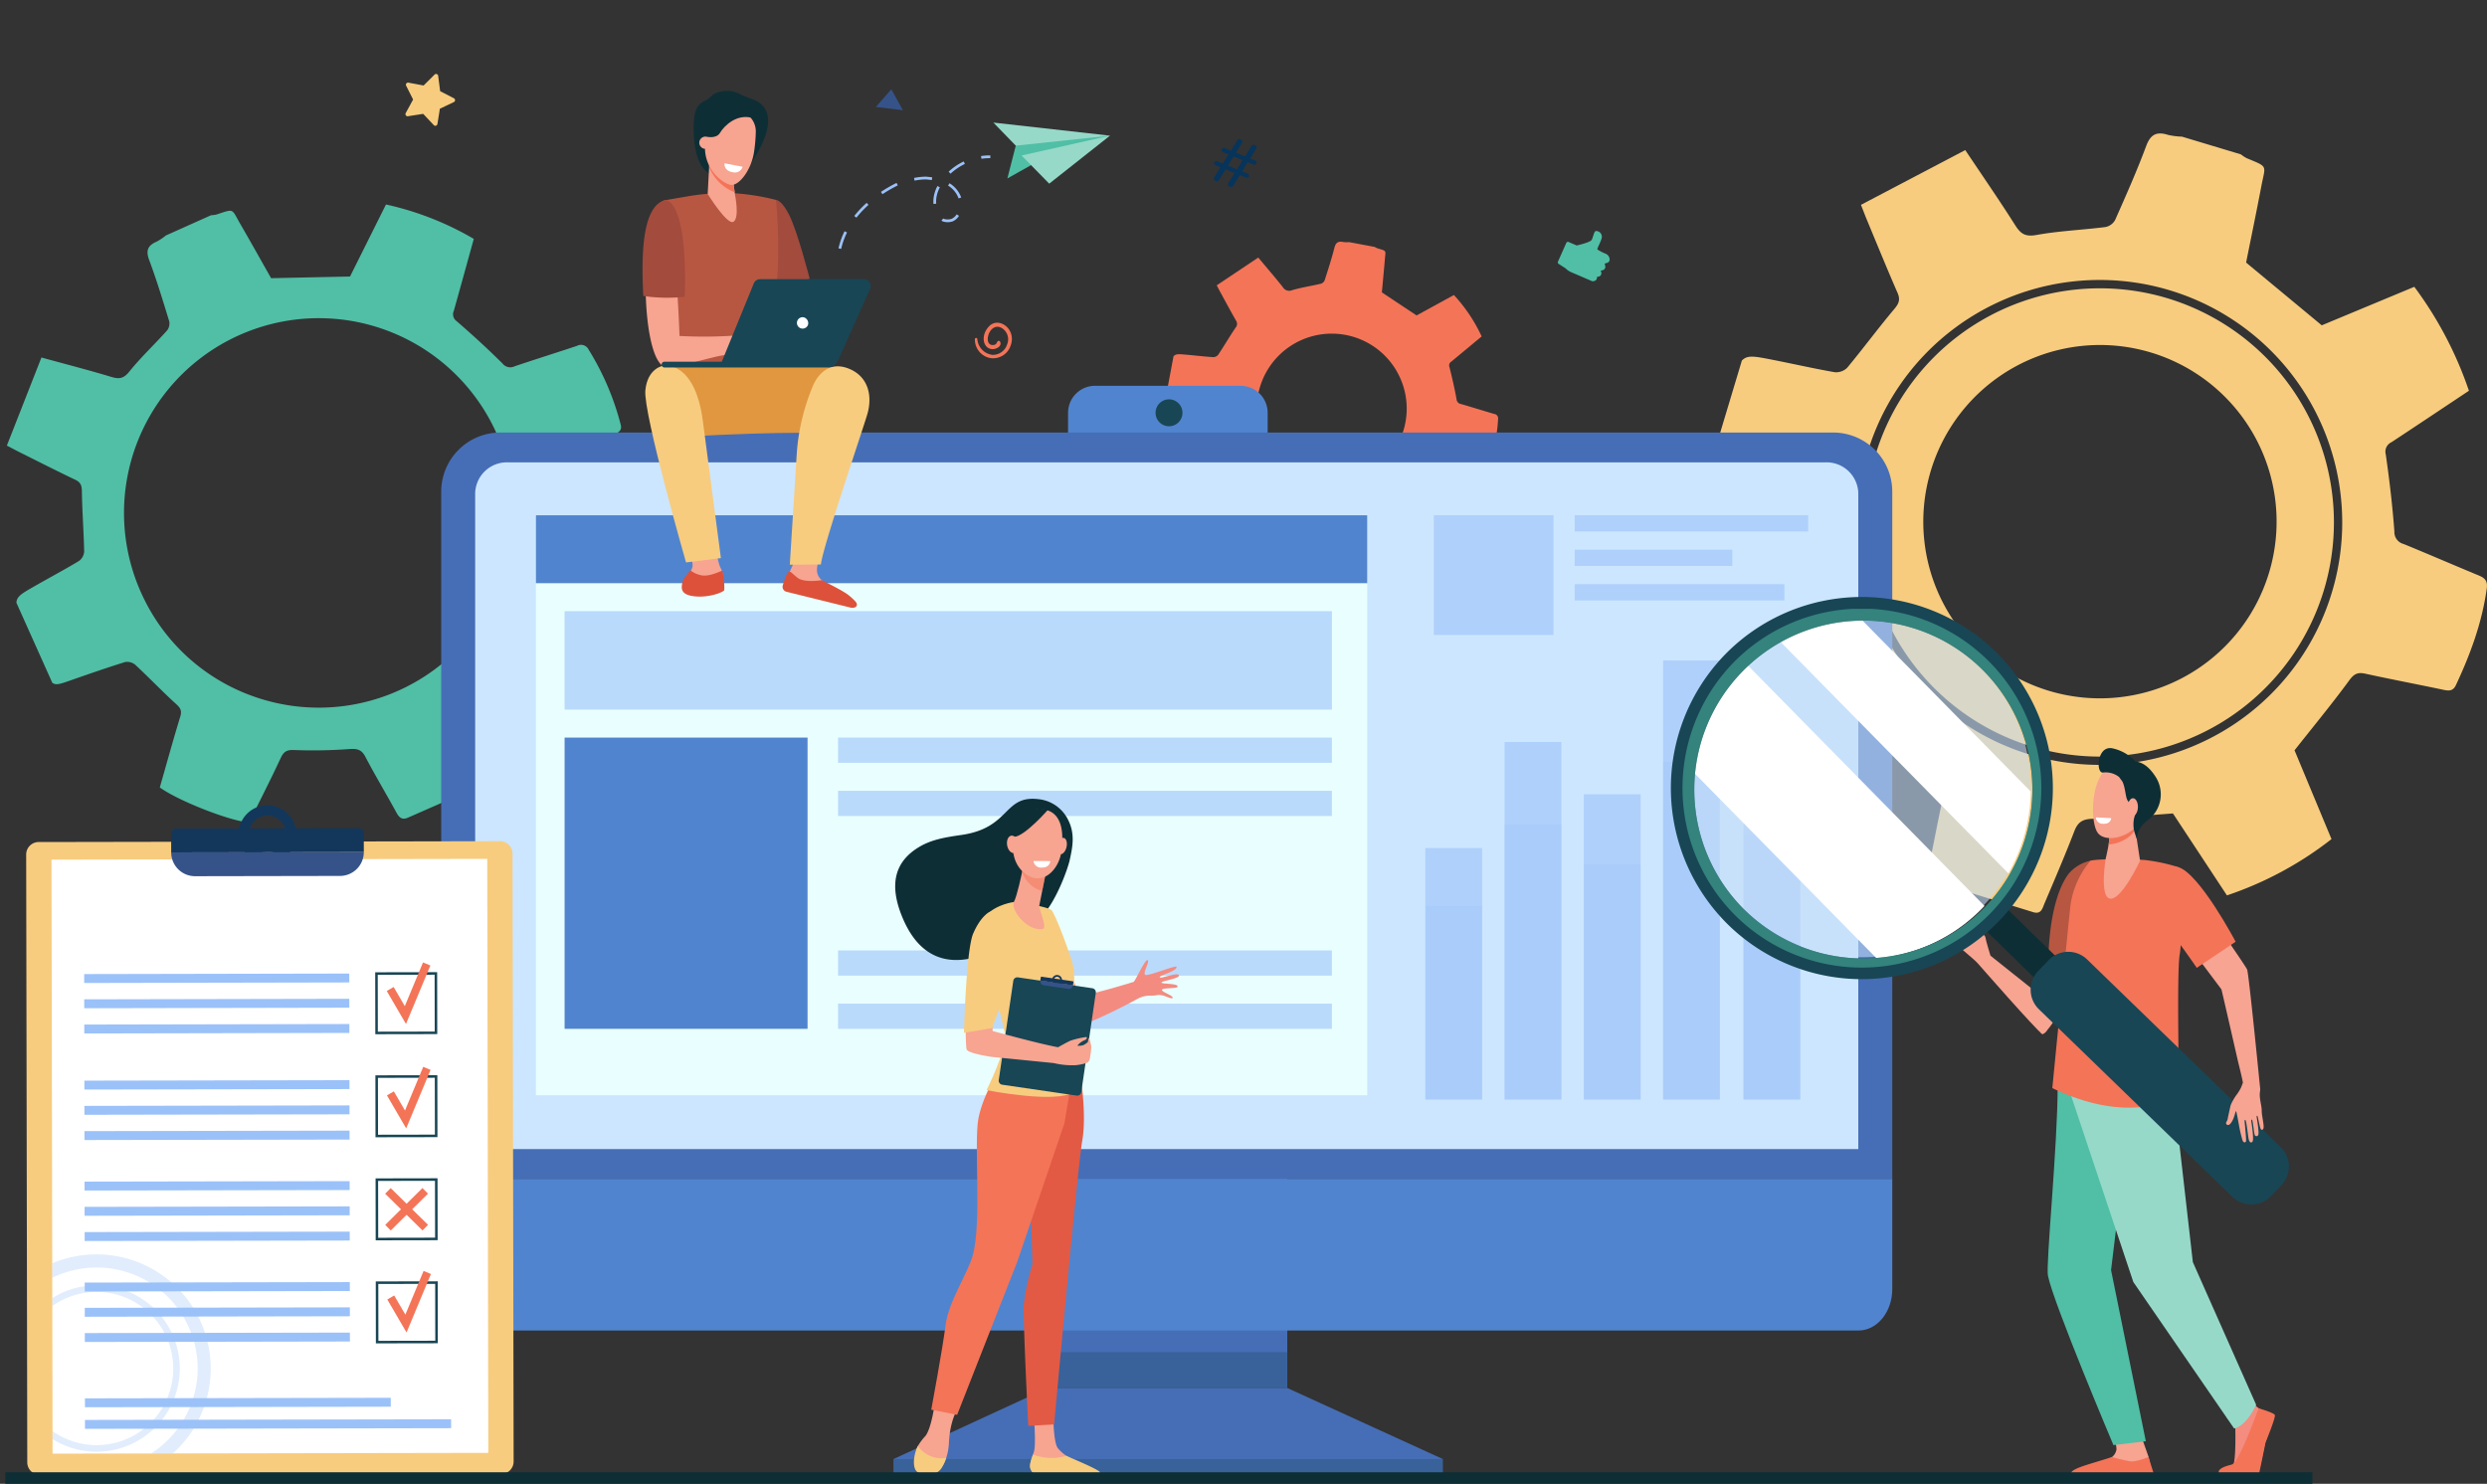 <svg xmlns="http://www.w3.org/2000/svg" xmlns:xlink="http://www.w3.org/1999/xlink" width="610" height="364" viewBox="0 0 610 364">
  <rect x="0" y="0" width="610" height="364" fill="#333333" stroke="none"/>
  <defs>
    <clipPath id="clip-path">
      <rect id="Rectángulo_401985" data-name="Rectángulo 401985" width="608.695" height="345.856" fill="none"/>
    </clipPath>
    <clipPath id="clip-path-3">
      <rect id="Rectángulo_401917" data-name="Rectángulo 401917" width="134.722" height="3.862" fill="none"/>
    </clipPath>
    <clipPath id="clip-path-4">
      <rect id="Rectángulo_401919" data-name="Rectángulo 401919" width="58.722" height="8.774" fill="none"/>
    </clipPath>
    <clipPath id="clip-path-5">
      <rect id="Rectángulo_401923" data-name="Rectángulo 401923" width="13.918" height="107.731" fill="none"/>
    </clipPath>
    <clipPath id="clip-path-6">
      <rect id="Rectángulo_401925" data-name="Rectángulo 401925" width="13.918" height="74.87" fill="none"/>
    </clipPath>
    <clipPath id="clip-path-7">
      <rect id="Rectángulo_401927" data-name="Rectángulo 401927" width="13.92" height="84.39" fill="none"/>
    </clipPath>
    <clipPath id="clip-path-8">
      <rect id="Rectángulo_401929" data-name="Rectángulo 401929" width="13.918" height="87.709" fill="none"/>
    </clipPath>
    <clipPath id="clip-path-9">
      <rect id="Rectángulo_401931" data-name="Rectángulo 401931" width="13.918" height="61.704" fill="none"/>
    </clipPath>
    <clipPath id="clip-path-10">
      <rect id="Rectángulo_401933" data-name="Rectángulo 401933" width="13.918" height="82.902" fill="none"/>
    </clipPath>
    <clipPath id="clip-path-11">
      <rect id="Rectángulo_401935" data-name="Rectángulo 401935" width="13.918" height="57.615" fill="none"/>
    </clipPath>
    <clipPath id="clip-path-12">
      <rect id="Rectángulo_401937" data-name="Rectángulo 401937" width="13.92" height="64.941" fill="none"/>
    </clipPath>
    <clipPath id="clip-path-13">
      <rect id="Rectángulo_401939" data-name="Rectángulo 401939" width="13.918" height="67.495" fill="none"/>
    </clipPath>
    <clipPath id="clip-path-14">
      <rect id="Rectángulo_401941" data-name="Rectángulo 401941" width="13.918" height="47.483" fill="none"/>
    </clipPath>
    <clipPath id="clip-path-15">
      <rect id="Rectángulo_401943" data-name="Rectángulo 401943" width="188.205" height="24.155" fill="none"/>
    </clipPath>
    <clipPath id="clip-path-16">
      <rect id="Rectángulo_401945" data-name="Rectángulo 401945" width="121.135" height="6.192" fill="none"/>
    </clipPath>
    <clipPath id="clip-path-19">
      <rect id="Rectángulo_401952" data-name="Rectángulo 401952" width="121.135" height="6.191" fill="none"/>
    </clipPath>
    <clipPath id="clip-path-20">
      <rect id="Rectángulo_401968" data-name="Rectángulo 401968" width="38.879" height="48.839" fill="none"/>
    </clipPath>
    <clipPath id="clip-path-21">
      <rect id="Rectángulo_401969" data-name="Rectángulo 401969" width="31.273" height="40.817" fill="none"/>
    </clipPath>
    <clipPath id="clip-path-22">
      <rect id="Rectángulo_401970" data-name="Rectángulo 401970" width="6.167" height="6.178" fill="none"/>
    </clipPath>
    <clipPath id="clip-path-23">
      <rect id="Rectángulo_401972" data-name="Rectángulo 401972" width="29.358" height="29.358" fill="none"/>
    </clipPath>
    <clipPath id="clip-path-24">
      <rect id="Rectángulo_401974" data-name="Rectángulo 401974" width="57.273" height="3.989" fill="none"/>
    </clipPath>
    <clipPath id="clip-path-25">
      <rect id="Rectángulo_401976" data-name="Rectángulo 401976" width="38.651" height="3.989" fill="none"/>
    </clipPath>
    <clipPath id="clip-path-26">
      <rect id="Rectángulo_401978" data-name="Rectángulo 401978" width="51.446" height="3.989" fill="none"/>
    </clipPath>
    <clipPath id="clip-path-27">
      <rect id="Rectángulo_401979" data-name="Rectángulo 401979" width="83.192" height="83.18" fill="none"/>
    </clipPath>
    <clipPath id="clip-path-28">
      <rect id="Rectángulo_401980" data-name="Rectángulo 401980" width="71.375" height="72.148" fill="none"/>
    </clipPath>
    <clipPath id="clip-path-29">
      <rect id="Rectángulo_401981" data-name="Rectángulo 401981" width="61.628" height="62.383" fill="none"/>
    </clipPath>
    <clipPath id="clip-path-30">
      <rect id="Rectángulo_401982" data-name="Rectángulo 401982" width="88.343" height="88.329" fill="none"/>
    </clipPath>
  </defs>
  <g id="img18" transform="translate(-705 -10054)">
    <g id="Grupo_1101223" data-name="Grupo 1101223" transform="translate(706.305 10072.145)">
      <g id="Grupo_1101222" data-name="Grupo 1101222" clip-path="url(#clip-path)">
        <g id="Grupo_1101221" data-name="Grupo 1101221" transform="translate(0 0)">
          <g id="Grupo_1101220" data-name="Grupo 1101220" clip-path="url(#clip-path)">
            <path id="Trazado_874375" data-name="Trazado 874375" d="M2256.171,303.016a57.444,57.444,0,1,0,69.822-41.526,57.509,57.509,0,0,0-69.822,41.526m14.188,1.664h0a43.324,43.324,0,1,1,82.972,24.967h0a43.324,43.324,0,0,1-82.972-24.968" transform="translate(-1798.14 -207.152)" fill="#f7cc7f"/>
            <path id="Trazado_874376" data-name="Trazado 874376" d="M2066.493,153.522c.271,1.372,1.512,1.851,4.576,3.066,5.481,2.174,10.966,4.349,16.366,6.713a3.809,3.809,0,0,1,1.8,2.662c.624,5.738.9,11.516,1.584,17.246.211,1.776.039,2.72-1.557,3.722-6.378,4.008-12.645,8.195-18.884,12.27,1.56,6.69,9.417,21.726,13.617,25.931,6.616-2.784,13.419-5.525,20.1-8.53,2.081-.935,3.144-.756,4.878.9a151.093,151.093,0,0,0,12.84,10.717c1.794,1.37,2.75,2.443,2.169,4.91-1.507,6.4-2.626,12.881-4.025,19.3-.376,1.726-.047,2.805,1.656,3.333q12.026,3.723,24.057,7.433c1.971.609,2.275-1.011,2.767-2.172,2.491-5.874,5.015-11.739,7.306-17.691.861-2.235,2.014-2.971,4.442-3.047,6.426-.2,12.838-.822,19.75-1.31l13.241,20.1a86.029,86.029,0,0,0,25.645-13.809l-9.066-21.783c4.758-6.027,9.288-11.511,13.484-17.24,1.215-1.658,2.167-1.931,3.99-1.53,6.326,1.39,12.7,2.582,19.032,3.928,1.37.291,2.375.344,3.077-1.153,3.545-7.562,6.406-15.321,7.561-23.66.257-1.859-.41-2.593-1.941-3.225-6.164-2.546-12.279-5.21-18.454-7.73a3.006,3.006,0,0,1-2.258-3.07c-.471-6.329-1.216-12.645-2.12-18.928a2.553,2.553,0,0,1,1.408-2.973c6.294-4.146,12.557-8.337,18.992-12.62a92.3,92.3,0,0,0-13.394-25.5l-22.7,9.448-18.557-15.392c1.134-5.658,2.487-12.166,3.731-18.7,1.021-5.359,1.789-4.654-3.595-6.914a9.057,9.057,0,0,1-1.421-.933l-14.446-4.347a17.891,17.891,0,0,1-3.366-.417c-2.757-.873-4.309-.247-5.407,2.706-2.289,6.152-4.964,12.164-7.625,18.17a3.488,3.488,0,0,1-2.357,1.716c-5.635.713-11.347.939-16.922,1.944-2.728.492-3.876-.254-5.222-2.381-3.818-6.032-7.884-11.907-12.251-18.44l-25.584,13.433c.669,1.7,1.039,2.681,1.442,3.651,2.489,5.978,4.924,11.979,7.52,17.911.737,1.684.362,2.631-.792,4-3.962,4.708-7.621,9.671-11.552,14.407a3.848,3.848,0,0,1-3.072,1.084c-5.233-.909-10.415-2.107-15.631-3.121-4.22-.82-5.791-1.11-7.127.268Zm37.832-.59a59.479,59.479,0,1,1,6.526,45.053,59.089,59.089,0,0,1-6.526-45.053" transform="translate(-1648.266 -57.568)" fill="#f7cc7f"/>
            <path id="Trazado_874377" data-name="Trazado 874377" d="M13.016,275.536c.885.691,1.891.329,4.391-.544,4.471-1.561,8.945-3.124,13.467-4.527a3.058,3.058,0,0,1,2.495.667c3.4,3.156,6.6,6.518,10.028,9.639,1.062.967,1.453,1.631,1.012,3.079-1.766,5.787-3.371,11.624-5.017,17.378,4.464,3.242,17.14,8.242,21.9,8.587,2.554-5.169,5.244-10.41,7.724-15.748.772-1.662,1.512-2.111,3.436-2.016a121.388,121.388,0,0,0,13.431-.242c1.81-.112,2.954.037,3.9,1.841,2.447,4.676,5.177,9.2,7.7,13.837.679,1.246,1.446,1.729,2.758,1.153q9.26-4.062,18.515-8.133c1.517-.666.85-1.81.538-2.774-1.576-4.876-3.126-9.764-4.864-14.584-.653-1.81-.339-2.863,1.1-4.185,3.8-3.5,7.364-7.248,11.3-11.178l18.608,5.246a69.1,69.1,0,0,0,8.313-21.866L136.8,242.7c-.279-6.161-.411-11.872-.875-17.557a2.605,2.605,0,0,1,1.618-3.027c4.572-2.482,9.067-5.106,13.622-7.62.985-.543,1.623-1.039,1.262-2.317a66.092,66.092,0,0,0-7.847-18.342,2.078,2.078,0,0,0-2.874-.938c-5.081,1.695-10.2,3.292-15.27,5.007a2.413,2.413,0,0,1-2.985-.677c-3.613-3.6-7.385-7.039-11.238-10.379a2.051,2.051,0,0,1-.708-2.546c1.643-5.826,3.242-11.664,4.9-17.647a74.118,74.118,0,0,0-21.538-8.442l-8.818,17.671-19.36.409c-2.286-4.031-4.886-8.7-7.563-13.314-2.2-3.791-1.36-3.766-5.818-2.308a7.269,7.269,0,0,1-1.353.181l-11.057,4.955a14.374,14.374,0,0,1-2.263,1.516c-2.133.919-2.746,2.115-1.861,4.486,1.844,4.939,3.38,10,4.922,15.042a2.8,2.8,0,0,1-.529,2.281c-3.047,3.4-6.4,6.535-9.254,10.076-1.4,1.733-2.487,1.883-4.422,1.3-5.489-1.656-11.047-3.086-17.133-4.757L1.88,217.362c1.3.679,2.04,1.082,2.795,1.459,4.654,2.321,9.288,4.685,13.982,6.923,1.333.635,1.6,1.407,1.623,2.846.069,4.942.456,9.879.559,14.821a3.091,3.091,0,0,1-1.3,2.273c-3.655,2.2-7.432,4.2-11.132,6.322-2.994,1.72-4.1,2.37-4.187,3.909Zm22.662-20.247a47.772,47.772,0,1,1,27.647,23.927,47.459,47.459,0,0,1-27.647-23.927" transform="translate(-1.5 -126.198)" fill="#50bfa5"/>
            <path id="Trazado_874378" data-name="Trazado 874378" d="M484.966,9.605l1.817-3.336-1.71-3.392a.522.522,0,0,1,.561-.749l3.725.7L492.048.152a.52.52,0,0,1,.884.3l.485,3.77,3.372,1.736a.523.523,0,0,1-.015.937l-3.425,1.627-.6,3.752a.52.52,0,0,1-.893.275l-2.6-2.764-3.745.583a.522.522,0,0,1-.537-.767" transform="translate(-386.764 0.001)" fill="#f7cc7f"/>
            <path id="Trazado_874379" data-name="Trazado 874379" d="M1464.611,88.345l1.551-2.52-1.246-.505a.533.533,0,0,1,.4-.987l1.437.583,1.387-2.263-1.331-.54a.533.533,0,1,1,.4-.987l1.522.617,1.611-2.592a.533.533,0,0,1,.653-.212l.232.094a.533.533,0,0,1,.254.772l-1.5,2.445,2.206.895,1.611-2.591a.533.533,0,0,1,.653-.213l.253.1a.533.533,0,0,1,.254.772l-1.5,2.445,1.246.505a.533.533,0,0,1-.4.987l-1.437-.583-1.366,2.271,1.331.54a.533.533,0,1,1-.4.987l-1.522-.617-1.645,2.672a.532.532,0,0,1-.654.215l-.272-.11a.533.533,0,0,1-.254-.773l1.551-2.52-2.206-.895-1.646,2.672a.533.533,0,0,1-.654.214l-.272-.11a.532.532,0,0,1-.253-.773m5.622-2.019,1.387-2.263-2.207-.895-1.387,2.263Z" transform="translate(-1168.133 -62.932)" fill="#07345a"/>
            <path id="Trazado_874380" data-name="Trazado 874380" d="M1407.456,231.433l-2.1,11.164c.176.567.722.713,2.069,1.088,2.411.671,4.823,1.341,7.208,2.1a1.615,1.615,0,0,1,.881,1.042c.522,2.393.9,4.819,1.445,7.206a1.328,1.328,0,0,1-.489,1.641c-2.511,1.979-4.967,4.027-7.416,6.028.959,2.753,4.952,8.744,6.914,10.329,2.666-1.473,5.414-2.936,8.1-4.5a1.54,1.54,0,0,1,2.1.161,64.176,64.176,0,0,0,5.9,3.944c.819.5,1.271.907,1.136,1.974-.348,2.766-.528,5.553-.829,8.327-.081.745.106,1.186.849,1.332q5.242,1.029,10.486,2.053c.859.168.915-.529,1.07-1.041.786-2.591,1.588-5.179,2.286-7.794a1.751,1.751,0,0,1,1.737-1.486c2.7-.374,5.38-.925,8.275-1.442l6.492,7.887a36.5,36.5,0,0,0,10.2-6.982l-4.807-8.784c1.736-2.757,3.4-5.275,4.914-7.882a1.377,1.377,0,0,1,1.615-.826c2.732.3,5.474.518,8.208.8.591.061,1.017.038,1.246-.625a34.923,34.923,0,0,0,2.125-10.324,1.1,1.1,0,0,0-.964-1.273c-2.716-.8-5.416-1.646-8.135-2.431a1.275,1.275,0,0,1-1.091-1.194c-.484-2.649-1.082-5.281-1.747-7.891a1.084,1.084,0,0,1,.46-1.318c2.469-2.033,4.923-4.083,7.446-6.18a39.167,39.167,0,0,0-6.8-10.156l-9.154,5.009-8.523-5.66c.223-2.438.5-5.246.732-8.057.189-2.307.545-2.044-1.828-2.755a3.845,3.845,0,0,1-.642-.33l-6.292-1.184a7.6,7.6,0,0,1-1.439-.024c-1.2-.244-1.829.09-2.16,1.385-.689,2.7-1.547,5.356-2.4,8.01a1.48,1.48,0,0,1-.917.83c-2.345.555-4.745.907-7.053,1.582a1.81,1.81,0,0,1-2.31-.769c-1.883-2.373-3.863-4.669-6-7.229L1418.061,214c.359.686.559,1.085.773,1.476,1.319,2.41,2.617,4.833,3.98,7.219a1.381,1.381,0,0,1-.154,1.724c-1.46,2.165-2.78,4.424-4.226,6.6a1.634,1.634,0,0,1-1.247.6c-2.249-.148-4.49-.42-6.736-.613-1.818-.156-2.493-.207-3,.434m20.753,9.4a18.385,18.385,0,1,1,14.668,21.467A18.385,18.385,0,0,1,1428.209,240.83Z" transform="translate(-1120.932 -162.151)" fill="#f47458"/>
            <path id="Trazado_874381" data-name="Trazado 874381" d="M1055.084,22.871l6.61.8-2.821-5.132Z" transform="translate(-841.551 -14.785)" fill="#355389"/>
            <path id="Trazado_874382" data-name="Trazado 874382" d="M1174.981,305.565a4.619,4.619,0,0,0,3.843,4.647,4.529,4.529,0,0,0,4.93-3.084c1.5-4.009-2.889-7.172-5.269-4.746-2.221,2.265-1.519,5.629.879,5.63.9,0,2.36-.758,1.783-1.854a.366.366,0,0,0-.628,0c-.291.5-.268.513-.405.624a1.234,1.234,0,0,1-.785.227c-2.441-.042-.818-5.627,2.06-4.274a3.221,3.221,0,0,1,1.5,4.108,3.678,3.678,0,0,1-3.583,2.575,4.209,4.209,0,0,1-3.725-3.853.3.3,0,0,0-.6,0" transform="translate(-937.17 -240.51)" fill="#f47458"/>
            <path id="Trazado_874383" data-name="Trazado 874383" d="M1884.139,193.063l1.976.849s3.3-.736,3.668-1.356.584-2.186,1.045-2.187a1.409,1.409,0,0,1,1.459,1.324c.09.8-1.248,2.951-1.086,3.208a11.346,11.346,0,0,0,2.049,1.047,1.6,1.6,0,0,1,.946,1.359v0a.852.852,0,0,1-.618.876l-.6.169.139.614a.852.852,0,0,1-.636,1.018l-.464.108.115.377a.852.852,0,0,1-.653,1.087l-.4.077.008.106a.852.852,0,0,1-.71.9l-.4.066-5.263-2.261a3.939,3.939,0,0,1-1.307-.913l-1.72-1.1a.445.445,0,0,1-.166-.556l2.043-4.589a.442.442,0,0,1,.579-.227" transform="translate(-1500.696 -151.84)" fill="#50bfa5"/>
            <path id="Trazado_874384" data-name="Trazado 874384" d="M1330.3,377.977h-35.717a6.619,6.619,0,0,0-6.619,6.619v11.7a6.619,6.619,0,0,0,6.619,6.619H1330.3a6.619,6.619,0,0,0,6.619-6.619V384.6a6.619,6.619,0,0,0-6.619-6.619" transform="translate(-1027.299 -301.48)" fill="#5184ce"/>
            <path id="Trazado_874385" data-name="Trazado 874385" d="M1114.268,1592.713l-37.829,17.436v3.862h134.722v-3.862l-38.171-17.436Z" transform="translate(-858.583 -1270.371)" fill="#466eb6"/>
            <rect id="Rectángulo_401915" data-name="Rectángulo 401915" width="58.746" height="74.768" transform="translate(255.684 247.605)" fill="#466eb6"/>
            <path id="Trazado_874386" data-name="Trazado 874386" d="M884.167,617.7V449.1a14.505,14.505,0,0,0-14.505-14.5h-326.9a14.5,14.5,0,0,0-14.5,14.5V617.7Z" transform="translate(-421.345 -346.637)" fill="#466eb6"/>
            <g id="Grupo_1101138" data-name="Grupo 1101138" transform="translate(217.855 339.777)" opacity="0.3" style="mix-blend-mode: multiply;isolation: isolate">
              <g id="Grupo_1101137" data-name="Grupo 1101137">
                <g id="Grupo_1101136" data-name="Grupo 1101136" clip-path="url(#clip-path-3)">
                  <rect id="Rectángulo_401916" data-name="Rectángulo 401916" width="134.722" height="3.862" transform="translate(0 0)" fill="#184655"/>
                </g>
              </g>
            </g>
            <g id="Grupo_1101141" data-name="Grupo 1101141" transform="translate(255.685 313.567)" opacity="0.3" style="mix-blend-mode: multiply;isolation: isolate">
              <g id="Grupo_1101140" data-name="Grupo 1101140">
                <g id="Grupo_1101139" data-name="Grupo 1101139" clip-path="url(#clip-path-4)">
                  <rect id="Rectángulo_401918" data-name="Rectángulo 401918" width="58.722" height="8.774" transform="translate(-0.001)" fill="#184655"/>
                </g>
              </g>
            </g>
            <path id="Trazado_874387" data-name="Trazado 874387" d="M528.256,1339.33v27.017c0,5.62,3.715,10.176,8.3,10.176H875.87c4.582,0,8.3-4.556,8.3-10.176V1339.33Z" transform="translate(-421.345 -1068.27)" fill="#5184ce"/>
            <path id="Trazado_874388" data-name="Trazado 874388" d="M1400.6,397.682a3.3,3.3,0,1,1-3.3-3.3,3.3,3.3,0,0,1,3.3,3.3" transform="translate(-1111.872 -314.562)" fill="#184655"/>
            <path id="Trazado_874389" data-name="Trazado 874389" d="M908.67,639.231V478.4a7.774,7.774,0,0,0-7.908-7.633H577.33a7.774,7.774,0,0,0-7.908,7.633V639.231Z" transform="translate(-454.18 -375.492)" fill="#cce6ff"/>
            <rect id="Rectángulo_401920" data-name="Rectángulo 401920" width="203.905" height="142.28" transform="translate(130.14 108.26)" fill="#e9ffff"/>
            <rect id="Rectángulo_401921" data-name="Rectángulo 401921" width="203.905" height="16.659" transform="translate(130.14 108.26)" fill="#5184ce"/>
            <g id="Grupo_1101144" data-name="Grupo 1101144" transform="translate(406.609 143.856)" opacity="0.6">
              <g id="Grupo_1101143" data-name="Grupo 1101143">
                <g id="Grupo_1101142" data-name="Grupo 1101142" clip-path="url(#clip-path-5)">
                  <rect id="Rectángulo_401922" data-name="Rectángulo 401922" width="13.918" height="107.731" transform="translate(0 0)" fill="#9bc1f9"/>
                </g>
              </g>
            </g>
            <g id="Grupo_1101147" data-name="Grupo 1101147" transform="translate(387.172 176.717)" opacity="0.6">
              <g id="Grupo_1101146" data-name="Grupo 1101146">
                <g id="Grupo_1101145" data-name="Grupo 1101145" clip-path="url(#clip-path-6)">
                  <rect id="Rectángulo_401924" data-name="Rectángulo 401924" width="13.918" height="74.87" transform="translate(0)" fill="#9bc1f9"/>
                </g>
              </g>
            </g>
            <g id="Grupo_1101150" data-name="Grupo 1101150" transform="translate(426.326 167.197)" opacity="0.6">
              <g id="Grupo_1101149" data-name="Grupo 1101149">
                <g id="Grupo_1101148" data-name="Grupo 1101148" clip-path="url(#clip-path-7)">
                  <rect id="Rectángulo_401926" data-name="Rectángulo 401926" width="13.918" height="84.39" transform="translate(0.001 0)" fill="#9bc1f9"/>
                </g>
              </g>
            </g>
            <g id="Grupo_1101153" data-name="Grupo 1101153" transform="translate(367.735 163.878)" opacity="0.6">
              <g id="Grupo_1101152" data-name="Grupo 1101152">
                <g id="Grupo_1101151" data-name="Grupo 1101151" clip-path="url(#clip-path-8)">
                  <rect id="Rectángulo_401928" data-name="Rectángulo 401928" width="13.918" height="87.709" transform="translate(-0.001 0)" fill="#9bc1f9"/>
                </g>
              </g>
            </g>
            <g id="Grupo_1101156" data-name="Grupo 1101156" transform="translate(348.296 189.884)" opacity="0.6">
              <g id="Grupo_1101155" data-name="Grupo 1101155">
                <g id="Grupo_1101154" data-name="Grupo 1101154" clip-path="url(#clip-path-9)">
                  <rect id="Rectángulo_401930" data-name="Rectángulo 401930" width="13.918" height="61.704" transform="translate(0.001)" fill="#9bc1f9"/>
                </g>
              </g>
            </g>
            <g id="Grupo_1101159" data-name="Grupo 1101159" transform="translate(406.609 168.685)" opacity="0.3" style="mix-blend-mode: multiply;isolation: isolate">
              <g id="Grupo_1101158" data-name="Grupo 1101158">
                <g id="Grupo_1101157" data-name="Grupo 1101157" clip-path="url(#clip-path-10)">
                  <rect id="Rectángulo_401932" data-name="Rectángulo 401932" width="13.918" height="82.902" transform="translate(0)" fill="#9bc1f9"/>
                </g>
              </g>
            </g>
            <g id="Grupo_1101162" data-name="Grupo 1101162" transform="translate(387.172 193.972)" opacity="0.3" style="mix-blend-mode: multiply;isolation: isolate">
              <g id="Grupo_1101161" data-name="Grupo 1101161">
                <g id="Grupo_1101160" data-name="Grupo 1101160" clip-path="url(#clip-path-11)">
                  <rect id="Rectángulo_401934" data-name="Rectángulo 401934" width="13.918" height="57.615" transform="translate(0)" fill="#9bc1f9"/>
                </g>
              </g>
            </g>
            <g id="Grupo_1101165" data-name="Grupo 1101165" transform="translate(426.326 186.647)" opacity="0.3" style="mix-blend-mode: multiply;isolation: isolate">
              <g id="Grupo_1101164" data-name="Grupo 1101164">
                <g id="Grupo_1101163" data-name="Grupo 1101163" clip-path="url(#clip-path-12)">
                  <rect id="Rectángulo_401936" data-name="Rectángulo 401936" width="13.918" height="64.941" transform="translate(0.001 0)" fill="#9bc1f9"/>
                </g>
              </g>
            </g>
            <g id="Grupo_1101168" data-name="Grupo 1101168" transform="translate(367.735 184.093)" opacity="0.3" style="mix-blend-mode: multiply;isolation: isolate">
              <g id="Grupo_1101167" data-name="Grupo 1101167">
                <g id="Grupo_1101166" data-name="Grupo 1101166" clip-path="url(#clip-path-13)">
                  <rect id="Rectángulo_401938" data-name="Rectángulo 401938" width="13.918" height="67.495" transform="translate(-0.001)" fill="#9bc1f9"/>
                </g>
              </g>
            </g>
            <g id="Grupo_1101171" data-name="Grupo 1101171" transform="translate(348.296 204.105)" opacity="0.3" style="mix-blend-mode: multiply;isolation: isolate">
              <g id="Grupo_1101170" data-name="Grupo 1101170">
                <g id="Grupo_1101169" data-name="Grupo 1101169" clip-path="url(#clip-path-14)">
                  <rect id="Rectángulo_401940" data-name="Rectángulo 401940" width="13.918" height="47.483" transform="translate(0.001)" fill="#9bc1f9"/>
                </g>
              </g>
            </g>
            <g id="Grupo_1101174" data-name="Grupo 1101174" transform="translate(137.175 131.779)" opacity="0.6">
              <g id="Grupo_1101173" data-name="Grupo 1101173">
                <g id="Grupo_1101172" data-name="Grupo 1101172" clip-path="url(#clip-path-15)">
                  <rect id="Rectángulo_401942" data-name="Rectángulo 401942" width="188.204" height="24.156" transform="translate(0 -0.001)" fill="#9bc1f9"/>
                </g>
              </g>
            </g>
            <g id="Grupo_1101177" data-name="Grupo 1101177" transform="translate(204.245 162.795)" opacity="0.6">
              <g id="Grupo_1101176" data-name="Grupo 1101176">
                <g id="Grupo_1101175" data-name="Grupo 1101175" clip-path="url(#clip-path-16)">
                  <rect id="Rectángulo_401944" data-name="Rectángulo 401944" width="121.135" height="6.192" transform="translate(0)" fill="#9bc1f9"/>
                </g>
              </g>
            </g>
            <rect id="Rectángulo_401946" data-name="Rectángulo 401946" width="59.591" height="71.45" transform="translate(137.176 162.794)" fill="#5184ce"/>
            <g id="Grupo_1101180" data-name="Grupo 1101180" transform="translate(204.245 175.846)" opacity="0.6">
              <g id="Grupo_1101179" data-name="Grupo 1101179">
                <g id="Grupo_1101178" data-name="Grupo 1101178" clip-path="url(#clip-path-16)">
                  <rect id="Rectángulo_401947" data-name="Rectángulo 401947" width="121.135" height="6.192" transform="translate(0)" fill="#9bc1f9"/>
                </g>
              </g>
            </g>
            <g id="Grupo_1101183" data-name="Grupo 1101183" transform="translate(204.245 215.001)" opacity="0.6">
              <g id="Grupo_1101182" data-name="Grupo 1101182">
                <g id="Grupo_1101181" data-name="Grupo 1101181" clip-path="url(#clip-path-16)">
                  <rect id="Rectángulo_401949" data-name="Rectángulo 401949" width="121.135" height="6.192" transform="translate(0)" fill="#9bc1f9"/>
                </g>
              </g>
            </g>
            <g id="Grupo_1101186" data-name="Grupo 1101186" transform="translate(204.245 228.053)" opacity="0.6">
              <g id="Grupo_1101185" data-name="Grupo 1101185">
                <g id="Grupo_1101184" data-name="Grupo 1101184" clip-path="url(#clip-path-19)">
                  <rect id="Rectángulo_401951" data-name="Rectángulo 401951" width="121.135" height="6.192" transform="translate(0 0)" fill="#9bc1f9"/>
                </g>
              </g>
            </g>
            <path id="Trazado_874390" data-name="Trazado 874390" d="M28.347,930.177l113.139-.2a3.077,3.077,0,0,1,3.082,3.071l.268,149.084a3.076,3.076,0,0,1-3.071,3.082l-113.14.2a3.077,3.077,0,0,1-3.082-3.071l-.269-149.084a3.077,3.077,0,0,1,3.071-3.082" transform="translate(-20.16 -741.76)" fill="#f7cc7f"/>
            <rect id="Rectángulo_401953" data-name="Rectángulo 401953" width="106.874" height="145.717" transform="translate(11.327 192.742) rotate(-0.103)" fill="#fff"/>
            <path id="Trazado_874391" data-name="Trazado 874391" d="M248.224,915.431a1.187,1.187,0,0,0-1.189-1.185l-44.874.081a1.187,1.187,0,0,0-1.185,1.189l.008,4.664,47.248-.085Z" transform="translate(-160.301 -729.216)" fill="#13375b"/>
            <path id="Trazado_874392" data-name="Trazado 874392" d="M289.8,886.427a7.077,7.077,0,1,0,7.09,7.064,7.077,7.077,0,0,0-7.09-7.064m.021,11.616a4.539,4.539,0,1,1,4.531-4.547,4.539,4.539,0,0,1-4.531,4.547" transform="translate(-225.514 -707.027)" fill="#13375b"/>
            <path id="Trazado_874393" data-name="Trazado 874393" d="M247.529,914.7a1.188,1.188,0,0,1,.727,1.092l.008,4.664-47.248.085a5.851,5.851,0,0,0,5.861,5.84l35.546-.064a5.851,5.851,0,0,0,5.84-5.861l-.008-4.664a1.188,1.188,0,0,0-.727-1.092" transform="translate(-160.334 -729.581)" fill="#355389"/>
            <path id="Trazado_874394" data-name="Trazado 874394" d="M202.954,914.646h0a1.186,1.186,0,0,0-.983.525,1.186,1.186,0,0,1,.983-.525" transform="translate(-161.095 -729.535)" fill="#9bc1f9"/>
            <path id="Trazado_874395" data-name="Trazado 874395" d="M201.236,917.937a1.19,1.19,0,0,1,.089-.213,1.19,1.19,0,0,0-.089.213" transform="translate(-160.509 -731.99)" fill="#9bc1f9"/>
            <path id="Trazado_874396" data-name="Trazado 874396" d="M463.5,1103.925l-15.193.027-.027-15.193,15.193-.027Zm-14.573-.595,13.951-.025-.025-13.951-13.951.025Z" transform="translate(-357.556 -868.389)" fill="#184655"/>
            <path id="Trazado_874397" data-name="Trazado 874397" d="M463.726,1228.833l-15.193.027-.027-15.193,15.193-.027Zm-14.573-.595,13.951-.025-.025-13.951-13.951.025Z" transform="translate(-357.735 -968.018)" fill="#184655"/>
            <path id="Trazado_874398" data-name="Trazado 874398" d="M463.951,1353.743l-15.193.027-.027-15.193,15.193-.027Zm-14.573-.595,13.951-.025-.025-13.951-13.951.025Z" transform="translate(-357.915 -1067.648)" fill="#184655"/>
            <path id="Trazado_874399" data-name="Trazado 874399" d="M464.176,1478.652l-15.193.028-.027-15.193,15.193-.027Zm-14.573-.595,13.951-.025-.025-13.951-13.951.025Z" transform="translate(-358.094 -1167.277)" fill="#184655"/>
            <rect id="Rectángulo_401954" data-name="Rectángulo 401954" width="65.021" height="2.187" transform="matrix(1, -0.002, 0.002, 1, 19.341, 220.809)" fill="#9bc1f9"/>
            <rect id="Rectángulo_401955" data-name="Rectángulo 401955" width="65.021" height="2.187" transform="matrix(1, -0.002, 0.002, 1, 19.352, 227.002)" fill="#9bc1f9"/>
            <rect id="Rectángulo_401956" data-name="Rectángulo 401956" width="65.021" height="2.187" transform="matrix(1, -0.002, 0.002, 1, 19.363, 233.194)" fill="#9bc1f9"/>
            <rect id="Rectángulo_401957" data-name="Rectángulo 401957" width="65.021" height="2.187" transform="translate(19.387 246.953) rotate(-0.103)" fill="#9bc1f9"/>
            <rect id="Rectángulo_401958" data-name="Rectángulo 401958" width="65.021" height="2.187" transform="translate(19.399 253.145) rotate(-0.103)" fill="#9bc1f9"/>
            <rect id="Rectángulo_401959" data-name="Rectángulo 401959" width="65.021" height="2.187" transform="translate(19.41 259.337) rotate(-0.103)" fill="#9bc1f9"/>
            <rect id="Rectángulo_401960" data-name="Rectángulo 401960" width="65.021" height="2.187" transform="translate(19.432 271.723) rotate(-0.103)" fill="#9bc1f9"/>
            <rect id="Rectángulo_401961" data-name="Rectángulo 401961" width="65.021" height="2.187" transform="translate(19.443 277.915) rotate(-0.103)" fill="#9bc1f9"/>
            <rect id="Rectángulo_401962" data-name="Rectángulo 401962" width="65.021" height="2.187" transform="translate(19.455 284.107) rotate(-0.103)" fill="#9bc1f9"/>
            <rect id="Rectángulo_401963" data-name="Rectángulo 401963" width="65.021" height="2.187" transform="translate(19.477 296.493) rotate(-0.103)" fill="#9bc1f9"/>
            <rect id="Rectángulo_401964" data-name="Rectángulo 401964" width="65.021" height="2.187" transform="translate(19.488 302.685) rotate(-0.103)" fill="#9bc1f9"/>
            <rect id="Rectángulo_401965" data-name="Rectángulo 401965" width="65.021" height="2.187" transform="translate(19.499 308.878) rotate(-0.103)" fill="#9bc1f9"/>
            <rect id="Rectángulo_401966" data-name="Rectángulo 401966" width="75.011" height="2.187" transform="translate(19.528 324.888) rotate(-0.103)" fill="#9bc1f9"/>
            <rect id="Rectángulo_401967" data-name="Rectángulo 401967" width="89.804" height="2.187" transform="translate(19.537 330.187) rotate(-0.103)" fill="#9bc1f9"/>
            <path id="Trazado_874400" data-name="Trazado 874400" d="M466.986,1092l-4.718-8.095,1.688-.984,2.739,4.7,4.471-10.725,1.8.752Z" transform="translate(-368.712 -858.945)" fill="#f47458"/>
            <path id="Trazado_874401" data-name="Trazado 874401" d="M467.214,1218.543l-4.718-8.094,1.688-.984,2.739,4.7,4.471-10.725,1.8.752Z" transform="translate(-368.893 -959.88)" fill="#f47458"/>
            <path id="Trazado_874402" data-name="Trazado 874402" d="M467.659,1465.954l-4.718-8.094,1.688-.984,2.739,4.7,4.471-10.725,1.8.752Z" transform="translate(-369.248 -1157.219)" fill="#f47458"/>
            <path id="Trazado_874403" data-name="Trazado 874403" d="M470.867,1351.8l-1.361-1.373-3.882,3.847-3.9-3.833-1.356,1.378,3.879,3.816-3.865,3.83,1.36,1.373,3.882-3.847,3.9,3.833,1.356-1.378L467,1355.634Z" transform="translate(-367.2 -1077.124)" fill="#f47458"/>
            <g id="Grupo_1101189" data-name="Grupo 1101189" transform="translate(11.505 289.577)" opacity="0.3" style="mix-blend-mode: multiply;isolation: isolate">
              <g id="Grupo_1101188" data-name="Grupo 1101188">
                <g id="Grupo_1101187" data-name="Grupo 1101187" clip-path="url(#clip-path-20)">
                  <path id="Trazado_874404" data-name="Trazado 874404" d="M67.678,1430.82A27.951,27.951,0,0,0,56.849,1433l.006,3.561A24.765,24.765,0,0,1,81.1,1479.659l5.333-.01q.574-.517,1.125-1.068a28,28,0,0,0-19.884-47.762" transform="translate(-56.849 -1430.82)" fill="#9bc1f9"/>
                </g>
              </g>
            </g>
            <g id="Grupo_1101192" data-name="Grupo 1101192" transform="translate(11.521 297.167)" opacity="0.3" style="mix-blend-mode: multiply;isolation: isolate">
              <g id="Grupo_1101191" data-name="Grupo 1101191">
                <g id="Grupo_1101190" data-name="Grupo 1101190" clip-path="url(#clip-path-21)">
                  <path id="Trazado_874405" data-name="Trazado 874405" d="M67.753,1468.327a20.286,20.286,0,0,0-10.828,3.14l0,1.939a18.794,18.794,0,1,1,.055,30.7l0,1.939a20.405,20.405,0,1,0,10.765-37.716" transform="translate(-56.925 -1468.327)" fill="#9bc1f9"/>
                </g>
              </g>
            </g>
            <path id="Trazado_874406" data-name="Trazado 874406" d="M1216.46,75.715l-2.062,8.043,6.312-3.545,18.854-6.953-13.895-.385s-7.2.864-7.625,1.161a17.146,17.146,0,0,0-1.585,1.679" transform="translate(-968.622 -58.126)" fill="#50bfa5"/>
            <path id="Trazado_874407" data-name="Trazado 874407" d="M1197.431,58.925l28.6,3.208-23.1,2.455Z" transform="translate(-955.089 -47)" fill="#96d9c9"/>
            <path id="Trazado_874408" data-name="Trazado 874408" d="M1238.443,86.554l-6.769-6.91,21.67-4.866Z" transform="translate(-982.402 -59.644)" fill="#96d9c9"/>
            <path id="Trazado_874409" data-name="Trazado 874409" d="M1009.9,126.768a18.271,18.271,0,0,1,.6-1.909c.218-.577.469-1.154.746-1.715l.608.3c-.268.541-.51,1.1-.72,1.653a17.66,17.66,0,0,0-.581,1.838q-.07.272-.131.545l-.662-.148c.043-.192.089-.383.136-.566m3.732-7.366a25.747,25.747,0,0,1,3.042-3.217l.452.5a25.082,25.082,0,0,0-2.962,3.132Zm21.5,1.209-.107-.09.44-.515.088.074a.363.363,0,0,0,.065.029,3.123,3.123,0,0,0,1.9-.009,2.873,2.873,0,0,0,1.236-1.1l.569.368a3.582,3.582,0,0,1-1.53,1.356,3.772,3.772,0,0,1-2.411.024.886.886,0,0,1-.247-.133m-14.955-7.122a35.322,35.322,0,0,1,3.828-2.2l.3.607a34.566,34.566,0,0,0-3.754,2.16Zm12.9,1.551a8.245,8.245,0,0,1,.481-1.947,9.789,9.789,0,0,1,.467-1.043l.6.312a9.038,9.038,0,0,0-.434.97,7.542,7.542,0,0,0-.442,1.786,6.241,6.241,0,0,0-.018,1.273l-.675.06a6.956,6.956,0,0,1,.02-1.411m3.642-3.041-.08-.051.359-.575.087.055a6.815,6.815,0,0,1,2.777,3.441l-.642.218a6.129,6.129,0,0,0-2.5-3.088m-8.422-1.932a15.489,15.489,0,0,1,2.9-.312c.559.04,1.069.1,1.558.169l-.1.67c-.472-.071-.965-.124-1.506-.163a14.01,14.01,0,0,0-2.732.3Zm8.481-1.539a15.151,15.151,0,0,1,3.688-2.507l.295.61a14.478,14.478,0,0,0-3.523,2.395Z" transform="translate(-805.405 -84.565)" fill="#9bc1f9"/>
            <path id="Trazado_874410" data-name="Trazado 874410" d="M1182.593,99.544a13.066,13.066,0,0,1,2.173-.147l.012-.678a13.744,13.744,0,0,0-2.286.154Z" transform="translate(-943.173 -78.739)" fill="#9bc1f9"/>
            <path id="Trazado_874411" data-name="Trazado 874411" d="M918.449,152.624c.408.017,1.526.391,3.161,3.481,2.088,3.946,5.14,15.867,5.14,15.867l-9.109,3.393-1.17-2.488-1.927-19.156s3.793-1.1,3.906-1.1" transform="translate(-729.453 -121.735)" fill="#a34b3d"/>
            <path id="Trazado_874412" data-name="Trazado 874412" d="M810.671,144.133a55.652,55.652,0,0,1,12.042,1.719s2.2,18.888-1.979,33.241c-.935,3.213.773,13.319.773,13.319l-26.993-.356s3.2-24.431,1.993-28.377-1.233-17.7-1.233-17.7.185-.029,6.065-1.045a61.093,61.093,0,0,1,9.332-.8" transform="translate(-633.717 -114.962)" fill="#b75742"/>
            <path id="Trazado_874413" data-name="Trazado 874413" d="M828.567,555.907s.6,6.892,1.695,8.8-.058,5.153-.115,5.6-2.311,1.081-5.894.7-3.525-1.209-3.236-2.545,2.2-3.054,2.311-4.326-1.1-5.853-1.1-5.853Z" transform="translate(-654.758 -443.4)" fill="#f7a491"/>
            <path id="Trazado_874414" data-name="Trazado 874414" d="M816.647,352.908s18.633-1.035,22.794,1.485-2.956,14.887-2.956,14.887-12.966-.6-38.361.868c-6.014.347-6.532-15.681-5.408-17.007s23.931-.234,23.931-.234" transform="translate(-631.902 -281.147)" fill="#e0973f"/>
            <path id="Trazado_874415" data-name="Trazado 874415" d="M822.939,607.86c-3.689-.393-3.233-2.206-2.936-3.581.186-.861,1.245-1.877,1.875-2.837a6.149,6.149,0,0,0,2.468,1.2c1.664.491,3.945-.481,5.4-1.09a17.824,17.824,0,0,1,.493,4.759c-.059.459-3.61,1.943-7.3,1.55" transform="translate(-653.892 -479.718)" fill="#dd513a"/>
            <path id="Trazado_874416" data-name="Trazado 874416" d="M789.689,366.968c.744,5.633,4.43,33.676,4.43,33.676l-8.553,1.06s-10.517-36.6-9.978-42.2,4.476-6.07,4.476-6.07,7.653-1.378,9.624,13.534" transform="translate(-618.605 -281.877)" fill="#f7cc7f"/>
            <path id="Trazado_874417" data-name="Trazado 874417" d="M780.228,163.517c2.524-.947,3.758,21.793,4.1,31.153a109.978,109.978,0,0,0,14.2-.142c.912-.069,3.016-.839,3.923-.958a9.1,9.1,0,0,1,2.23-.106,42.132,42.132,0,0,1,5.225,2.352c.494.518,1.83,1.825,1.6,2.39s-2.57-1.575-2.57-1.575l-1.146-.643c1.426,1.393,4.146,3.228,3.754,3.9-.382.651-2.836-1.21-4.585-2.48,1.5,1.355,3.363,3.779,2.934,4.157-.386.34-2.505-2.467-4.771-3.275-.84-.3-1.676.53-2.337.63a4.749,4.749,0,0,1-1.711.1l-2.453-.7c-.836.075-.857.57-1.7.749-.98.208-2.587.428-3.834.733-7.183,1.755-9.579,2.57-11.779,2.569-6.662,0-7.048-36.614-1.084-38.851" transform="translate(-618.964 -130.401)" fill="#f7a491"/>
            <path id="Trazado_874418" data-name="Trazado 874418" d="M772.431,176.491c-.473-9.587-.4-21.4,4.971-23.42,2.121-.8,5.859,3.988,5.186,23.615a40.387,40.387,0,0,1-10.157-.195" transform="translate(-615.957 -122.026)" fill="#a34b3d"/>
            <path id="Trazado_874419" data-name="Trazado 874419" d="M953.37,588.08s-1.235,2.181-.263,4.01,6.071,4.519,6.6,5.511a2.4,2.4,0,0,1,.323,1.693l-15.142-3.712,1.16-4.564,1.416-3.154Z" transform="translate(-753.659 -468.889)" fill="#f7a491"/>
            <path id="Trazado_874420" data-name="Trazado 874420" d="M951.56,605.5s-4.256.737-5.944-.609-1.575-1.593-2.2-1.362c-.4.149-1.009,1.966-1.393,3.246a1.245,1.245,0,0,0,.9,1.565l15.767,3.9c1.2.23,1.99-.517,1.184-1.478a14.256,14.256,0,0,0-1.627-1.514c-1.174-1.058-6.684-3.744-6.684-3.744" transform="translate(-751.331 -481.321)" fill="#dd513a"/>
            <path id="Trazado_874421" data-name="Trazado 874421" d="M956.553,358.836c1.2-2.535,3.944-5.835,8.764-3.847,4.6,1.9,5.831,6.555,4.381,11.326s-11,32.817-11.332,36.673l-7.624.051s1.386-22.207,1.725-27.575a51.987,51.987,0,0,1,4.086-16.627" transform="translate(-758.325 -282.658)" fill="#f7cc7f"/>
            <path id="Trazado_874422" data-name="Trazado 874422" d="M845.01,248.761H819.525a1.662,1.662,0,0,0-1.538,1.035L810.14,269H796.09a.713.713,0,0,0,0,1.427h39.988a2.791,2.791,0,0,0,2.547-1.654l7.9-17.661a1.667,1.667,0,0,0-1.516-2.35" transform="translate(-634.406 -198.415)" fill="#184655"/>
            <path id="Trazado_874423" data-name="Trazado 874423" d="M961.929,296.688a1.4,1.4,0,1,1-1.051-1.835,1.5,1.5,0,0,1,1.051,1.835" transform="translate(-765.046 -235.159)" fill="#fff"/>
            <path id="Trazado_874424" data-name="Trazado 874424" d="M848.364,22.447a19.506,19.506,0,0,1-2.255-.9,11.322,11.322,0,0,0-2.57-.969c-1.422-.219-3.866-.073-5.215,1.391-1.681,1.823-4.668.329-4.066,9.88.681,10.81,6.692,9.624,6.838,9.441s5.361-6.916,5.361-6.916,1.823,3.989,1.823,3.842,9.311-12.659.084-15.767" transform="translate(-665.353 -16.346)" fill="#0e2e35"/>
            <path id="Trazado_874425" data-name="Trazado 874425" d="M857.392,103.2l.519,3.863s1.162,5.565-.333,6.638-6.359-6.8-6.359-6.8l.514-9.788Z" transform="translate(-678.944 -77.464)" fill="#f7a491"/>
            <path id="Trazado_874426" data-name="Trazado 874426" d="M852.936,100.292a11.082,11.082,0,0,0,6.266,6.187l-.44-3.275L853.1,97.12Z" transform="translate(-680.315 -77.464)" fill="#f47458"/>
            <path id="Trazado_874427" data-name="Trazado 874427" d="M854.465,44.232a5.151,5.151,0,0,1,5.932,5.209,39.165,39.165,0,0,1-.434,4.955c-.689,4.459-3.731,8.386-5.743,8.035s-7.073-4.2-6.182-10.543c.55-3.918,3.1-7.119,6.427-7.656" transform="translate(-676.325 -35.228)" fill="#f7a491"/>
            <path id="Trazado_874428" data-name="Trazado 874428" d="M843.812,78a1.5,1.5,0,1,1-1.14-2.028A1.659,1.659,0,0,1,843.812,78" transform="translate(-670.703 -60.581)" fill="#f7a491"/>
            <path id="Trazado_874429" data-name="Trazado 874429" d="M846.689,44.786s2.432.6,3.335-.96,4.13-4.94,8.233-3.54-3.611-3.4-3.939-3.4-4.267-.028-4.267-.028-3.036,2.5-3.145,2.772-.985,3.266-.985,3.266Z" transform="translate(-674.719 -29.396)" fill="#0e2e35"/>
            <path id="Trazado_874430" data-name="Trazado 874430" d="M871.636,108.292l4.426.846a1.97,1.97,0,0,1-2.379,1.351c-2.386-.385-2.046-2.2-2.046-2.2" transform="translate(-695.217 -86.375)" fill="#fff"/>
            <path id="Trazado_874431" data-name="Trazado 874431" d="M1108.115,1613.872s-.81,5.65-2.2,7.474a14.394,14.394,0,0,0-1.883,2.492c-.873,1.721-.39,4.285.254,5.7.33.725-.023.722.729.956a4.616,4.616,0,0,0,5.549-2.62,13.367,13.367,0,0,0,1.089-4.814c.238-5.13,1.824-7.739,1.824-7.739Z" transform="translate(-880.212 -1287.249)" fill="#f7a491"/>
            <path id="Trazado_874432" data-name="Trazado 874432" d="M1242.906,1626.641s.5,6.371.094,8.442c-.217,1.109-1.428,3.391-.873,4.434a2.8,2.8,0,0,0,1.19,1.3l14.39.233c.784.013.266-.495-.366-.962a28.965,28.965,0,0,0-5.174-2.879c-.215-.1-1-.607-1.283-.781a9.976,9.976,0,0,1-2.058-1.829c-1.033-1.157-1.123-6.767-1.123-6.767Z" transform="translate(-990.624 -1297.433)" fill="#f7a491"/>
            <path id="Trazado_874433" data-name="Trazado 874433" d="M1247.945,1201.895s1.812,10.344.622,17.126-6.9,69.644-6.9,69.644l-6.346.36s-1.33-26.259-1.092-29.91a56.879,56.879,0,0,1,2.121-9.763l-.632-21.2,8.008-27.852Z" transform="translate(-984.417 -957.376)" fill="#e25a44"/>
            <path id="Trazado_874434" data-name="Trazado 874434" d="M1139.941,1188.185s-5,7.564-6.187,13.824.874,25.5-1.415,33.7c-1.239,4.441-5.935,11.3-6.649,17.037s-3.514,20.77-3.514,20.77l6.343,1.265,14.742-37.54,11.564-33.93,2.962-17.475Z" transform="translate(-895.065 -945.841)" fill="#f47458"/>
            <path id="Trazado_874435" data-name="Trazado 874435" d="M1109.067,1665.941a7.074,7.074,0,0,1-6.954-2.922c-.879,1.725-1.307,4.3-.661,5.716.569,1.248,2.233,1.212,3.543,1.261a3.418,3.418,0,0,0,3.144-1.935,11.637,11.637,0,0,0,.929-2.119" transform="translate(-878.286 -1326.449)" fill="#f7cc7f"/>
            <path id="Trazado_874436" data-name="Trazado 874436" d="M1250.757,1673.746a12.956,12.956,0,0,1-8.193-.324c-.406,1.157-.944,2.608-.658,3.445.349,1.024.847,1.256,1.286,1.268,3.476.092,12.734.217,15.384.251a.436.436,0,0,0,.336-.716c-.657-.79-7.872-3.75-8.155-3.925" transform="translate(-990.499 -1334.747)" fill="#f7cc7f"/>
            <path id="Trazado_874437" data-name="Trazado 874437" d="M1287.895,1083.326c.265-.564-2.531-1.331-2.621-1.938s3.658-.265,3.846-.771c.346-.932-4.081-.627-3.949-1.066s4.683-.978,4.281-1.8-4.66,1.051-4.728.517,4.117-1.382,4.163-2.533c.025-.615-6.968,2.356-7.7,1.945s1.157-3.118.591-3.607-3.021,5.17-3.464,5.335-10.038,3.066-13.3,3.547c-.276-1.1-2.729-7.185-2.965-8.227-1.916,1.085-4.357-.221-6.318.746.987,3.481,3.2,14.946,4.089,15.462,2.7,1.572,16.885-5.923,19.23-7.25s3.546-.694,5.075-1.032,3.506,1.231,3.771.668" transform="translate(-1001.588 -856.676)" fill="#f38b80"/>
            <path id="Trazado_874438" data-name="Trazado 874438" d="M1121.263,893.637c.713-3.244,1.412-6.509-.469-10.073a9.149,9.149,0,0,0-7.2-4.905c-8.631-1.024-6.787,7.034-18.85,8.778-3.749.542-7.231,1.063-10.361,2.927-5.651,3.366-7.785,8.766-4.037,17.564,9.177,21.542,31.136,2.823,34.486-.987,3.324-3.781,5.972-11.215,6.432-13.3" transform="translate(-860.203 -700.76)" fill="#0e2e35"/>
            <path id="Trazado_874439" data-name="Trazado 874439" d="M1193.009,1003.618s-4.358.495-6.965,3.33,4.214,25.63,4.688,29.239-4.533,13.6-4.533,13.6,17.019,3.383,21.443.461c0,0,.389-27.9-.085-30.473s-4.424-13.062-5.372-14.094-9.175-2.062-9.175-2.062" transform="translate(-945.534 -800.501)" fill="#f7cc7f"/>
            <path id="Trazado_874440" data-name="Trazado 874440" d="M1224.106,959.621s-.034.194-.1.523c-.294,1.581-1.425,6.826-2.19,8.268-.924,1.742,3.162,7.3,7.095,6.622,1.171-.2-.99-5.106-.886-5.626.2-.994.468-2.351.744-3.742l.461-2.328c.42-2.125.764-3.863.764-3.863Z" transform="translate(-974.438 -765.291)" fill="#f7a491"/>
            <g id="Grupo_1101195" data-name="Grupo 1101195" transform="translate(249.395 194.183)" opacity="0.5">
              <g id="Grupo_1101194" data-name="Grupo 1101194">
                <g id="Grupo_1101193" data-name="Grupo 1101193" clip-path="url(#clip-path-22)">
                  <path id="Trazado_874441" data-name="Trazado 874441" d="M1232.456,960.144c.061-.329.1-.523.1-.523l5.893-.147s-.343,1.738-.764,3.863l-.458,2.315a5.525,5.525,0,0,1-2.814-1.408,7.421,7.421,0,0,1-2.131-3.164c.073-.372.133-.692.179-.937" transform="translate(-1232.278 -959.474)" fill="#f47458"/>
                </g>
              </g>
            </g>
            <path id="Trazado_874442" data-name="Trazado 874442" d="M1227.161,890.983a6.953,6.953,0,0,0-4.144,2.581c-1.741,2.247-3.618,9.2.708,12.975s8.6-.5,9.232-5.033.505-10.687-5.8-10.523" transform="translate(-973.948 -710.659)" fill="#f7a491"/>
            <path id="Trazado_874443" data-name="Trazado 874443" d="M1276.878,928.247c-.273,1.093-.989,1.832-1.6,1.649s-.885-1.216-.612-2.309.989-1.832,1.6-1.65.885,1.216.612,2.31" transform="translate(-1016.609 -738.52)" fill="#f7a491"/>
            <path id="Trazado_874444" data-name="Trazado 874444" d="M1219.779,890.637s-5.648,6.484-8.3,6.789-3,3.817-3,3.817.949-8.092,3.577-9.652,7.729-.954,7.729-.954" transform="translate(-963.897 -710.293)" fill="#0e2e35"/>
            <path id="Trazado_874445" data-name="Trazado 874445" d="M1216.659,925.072c.216,1.174-.219,2.25-.97,2.4s-1.536-.673-1.751-1.846.218-2.25.97-2.4,1.536.672,1.752,1.846" transform="translate(-968.211 -736.364)" fill="#f7a491"/>
            <path id="Trazado_874446" data-name="Trazado 874446" d="M1208.636,1094.979l18.25,2.67a1,1,0,0,1,.848,1.139l-3.562,24.347a1,1,0,0,1-1.139.848l-18.25-2.67a1,1,0,0,1-.848-1.139l3.562-24.347a1,1,0,0,1,1.139-.848" transform="translate(-960.268 -873.363)" fill="#184655"/>
            <path id="Trazado_874447" data-name="Trazado 874447" d="M1262.418,1095.567a.2.2,0,0,0-.172-.231l-7.612-1.113a.2.2,0,0,0-.231.172l-.116.791,8.015,1.173Z" transform="translate(-1000.438 -872.766)" fill="#13375b"/>
            <path id="Trazado_874448" data-name="Trazado 874448" d="M1270.027,1092.177a1.213,1.213,0,1,0,1.025,1.376,1.213,1.213,0,0,0-1.025-1.376m-.288,1.971a.778.778,0,1,1,.883-.657.778.778,0,0,1-.883.657" transform="translate(-1011.885 -871.127)" fill="#13375b"/>
            <path id="Trazado_874449" data-name="Trazado 874449" d="M1262.28,1099.167a.2.2,0,0,1,.1.2l-.116.791-8.015-1.173a1,1,0,0,0,.847,1.138l6.03.882a1,1,0,0,0,1.138-.847l.116-.791a.2.2,0,0,0-.1-.2" transform="translate(-1000.396 -876.57)" fill="#355389"/>
            <path id="Trazado_874450" data-name="Trazado 874450" d="M1250.233,954l-4.107-.022a1.8,1.8,0,0,0,1.892,1.622c2.2.075,2.215-1.6,2.215-1.6" transform="translate(-993.929 -760.91)" fill="#fff"/>
            <path id="Trazado_874451" data-name="Trazado 874451" d="M1163.82,1125.785l6.613.676s-.108,5.612.006,6.257c0,0,11.308,3.134,16.034,3.985,0,0,2.152-1.22,3.022-1.607a21.1,21.1,0,0,1,3.728-.879c.518-.068.341.5-.1.7a4.3,4.3,0,0,0-1.92,1.4,3.591,3.591,0,0,0,1.427-.118c.494-.22,1.174-.686,1.185-.927s.123-.824.285-.792c.041.008.1.2.152.4s.109.385.155.576c.083.344.179.847.216,1.073a15.59,15.59,0,0,1-.275,2.442c-.081.922-.344,1.332-.831,1.567a12.049,12.049,0,0,1-2.842.575,19.119,19.119,0,0,1-5.219-.516c-.9-.1-15.3-1.529-15.3-1.529s-5.724-.824-6.1-1.809-.227-11.471-.227-11.471" transform="translate(-928.256 -897.943)" fill="#f7a491"/>
            <path id="Trazado_874452" data-name="Trazado 874452" d="M1167.979,1015.624s-2.087.99-3.922,5.264c-1.743,4.062-2.256,24.333-2.256,24.333l6.917-1.153,3.515-9.451a17.333,17.333,0,0,0-1.792-17.239c-.974-1.333-1.871-2.137-2.463-1.754" transform="translate(-926.67 -810.001)" fill="#f7cc7f"/>
            <g id="Grupo_1101198" data-name="Grupo 1101198" transform="translate(350.379 108.246)" opacity="0.6">
              <g id="Grupo_1101197" data-name="Grupo 1101197">
                <g id="Grupo_1101196" data-name="Grupo 1101196" clip-path="url(#clip-path-23)">
                  <rect id="Rectángulo_401971" data-name="Rectángulo 401971" width="29.359" height="29.359" transform="translate(-0.001 0)" fill="#9bc1f9"/>
                </g>
              </g>
            </g>
            <g id="Grupo_1101201" data-name="Grupo 1101201" transform="translate(384.932 108.246)" opacity="0.6">
              <g id="Grupo_1101200" data-name="Grupo 1101200">
                <g id="Grupo_1101199" data-name="Grupo 1101199" clip-path="url(#clip-path-24)">
                  <rect id="Rectángulo_401973" data-name="Rectángulo 401973" width="57.275" height="3.989" transform="translate(-0.001 0)" fill="#9bc1f9"/>
                </g>
              </g>
            </g>
            <g id="Grupo_1101204" data-name="Grupo 1101204" transform="translate(384.932 116.701)" opacity="0.6">
              <g id="Grupo_1101203" data-name="Grupo 1101203">
                <g id="Grupo_1101202" data-name="Grupo 1101202" clip-path="url(#clip-path-25)">
                  <rect id="Rectángulo_401975" data-name="Rectángulo 401975" width="38.652" height="3.989" transform="translate(-0.001 0)" fill="#9bc1f9"/>
                </g>
              </g>
            </g>
            <g id="Grupo_1101207" data-name="Grupo 1101207" transform="translate(384.932 125.159)" opacity="0.6">
              <g id="Grupo_1101206" data-name="Grupo 1101206">
                <g id="Grupo_1101205" data-name="Grupo 1101205" clip-path="url(#clip-path-26)">
                  <rect id="Rectángulo_401977" data-name="Rectángulo 401977" width="51.447" height="3.989" transform="translate(-0.001 0)" fill="#9bc1f9"/>
                </g>
              </g>
            </g>
            <path id="Trazado_874453" data-name="Trazado 874453" d="M2396.768,1015.836c-1.2-.976-10.481,3.1-10.363,4.514s-6.476,15.161-6.476,15.161l-11.395-9.086,0,0c-.1-.329-1.181-3.862-1.234-4.494-.055-.663-1.98-1.823-2.875-1.653s.765,1.293.874,1.5c.3.56-.849.771-.849.771s-3.254-1.044-3.324-2.106-2.3,1.858-2.034,2.264,5.573,4.681,6.338,5.611c0,0,14.739,16.849,15.789,17.29.92.387,4.2-5.42,7.305-9.274s12-17.451,8.249-20.5" transform="translate(-1881.627 -810.127)" fill="#f7a491"/>
            <path id="Trazado_874454" data-name="Trazado 874454" d="M2687.559,1606.783s2.026,1.976,2.071,2.7.179,8.495-.647,9.22-3.255,1.24-2.474,2.056c.59.616,5.13.485,8.139.319.878-.048,1.98-7.056,2.328-8.086.505-1.5,1.734-4.865,1.275-5.908a8.765,8.765,0,0,0-2.8-2.527,13.788,13.788,0,0,1-3.105-3.307Z" transform="translate(-2142.678 -1277.183)" fill="#f48c7f"/>
            <path id="Trazado_874455" data-name="Trazado 874455" d="M2558.594,1650.89s1.813,5.12,1.815,5.133c.135.811.666,2.815.666,3.553,0,2.77-12.494-2.352-9.694-3.579a2.959,2.959,0,0,0,1.132-1.941,6.489,6.489,0,0,0-1.052-3.275Z" transform="translate(-2034.693 -1316.687)" fill="#f7a491"/>
            <path id="Trazado_874456" data-name="Trazado 874456" d="M2478.529,1180.221s-.911,9.179-.911,9.316c0,14.848-2.943,43.851-2.384,46.643,1.366,6.809,16.063,41.543,16.063,41.543l7.943-.949-8.526-41.973,1.984-16.352,5.39-33.087Z" transform="translate(-1974.228 -941.362)" fill="#50bfa5"/>
            <path id="Trazado_874457" data-name="Trazado 874457" d="M2527.5,1193.5l1.506,8.7,4.079,35.8L2548.613,1273s-2.184,5.092-5.407,5.807l-24.717-35.927-15.354-45.972.539-10.213Z" transform="translate(-1996.538 -946.525)" fill="#96d9c9"/>
            <path id="Trazado_874458" data-name="Trazado 874458" d="M2476.139,977.544l11.015,1.124s.5-9.03.5-13.337c0-5.226-.445-11.957-1.076-11.812a9.6,9.6,0,0,0-5.577,3.336c-4.914,6.752-4.867,20.689-4.867,20.689" transform="translate(-1975.006 -760.539)" fill="#b75742"/>
            <path id="Trazado_874459" data-name="Trazado 874459" d="M2485.279,963.04c-.231,1.593-4.465,44.909-4.465,44.909,20.055,9.686,31.122,1.726,31.122,1.726s-.656-30.417.13-34.557c.521-2.739,1.169-20.94-.605-21.45a44.452,44.452,0,0,0-7.736-1.644c-2.43-.252-11.87-.4-13.559.169a21.5,21.5,0,0,0-4.887,10.848" transform="translate(-1978.735 -759.17)" fill="#f47458"/>
            <path id="Trazado_874460" data-name="Trazado 874460" d="M2692.14,1617.349s-4.668,13.143-6.5,13.777c-.485.168-2.813.6-3.252,1.625a4.456,4.456,0,0,0,0,1.346h9.729s1.23-5.791,1.717-8.336c0,0,2.575-6.217,2.289-6.781s-3.988-1.632-3.988-1.632" transform="translate(-2139.47 -1290.022)" fill="#f47458"/>
            <path id="Trazado_874461" data-name="Trazado 874461" d="M2523.63,1680.945l-1.431-4.52s-3,1.271-4.507,1.059a45.574,45.574,0,0,1-4.436-1.059c-6,1.974-10.909,2.932-10.015,4.52Z" transform="translate(-1996.539 -1337.142)" fill="#f47458"/>
            <path id="Trazado_874462" data-name="Trazado 874462" d="M2463.211,1119.016a2.564,2.564,0,0,1-.3-.225c.357-4.244.292-8.356-1.04-9.746.032-.066.323-.685.627-1.327,1.544,1.194,2.277,4.365,1.989,9.514a8.749,8.749,0,0,1-.2,1.066c-.447.492-.853.809-1.071.718" transform="translate(-1963.624 -883.532)" fill="#f7a491"/>
            <path id="Trazado_874463" data-name="Trazado 874463" d="M2550.818,909.54l1.293,8.521s-4.721,10.145-7.539,9.265c-2.365-.738-.91-9.715-.91-9.715s1.289-4.821.9-7.233,6.254-.838,6.254-.838" transform="translate(-2028.51 -725.06)" fill="#f7a491"/>
            <path id="Trazado_874464" data-name="Trazado 874464" d="M2549.214,910.378c-.386-2.412,6.254-.838,6.254-.838l.107.707a3.937,3.937,0,0,1-.72,1.188,8.742,8.742,0,0,1-5.806,2.627,13.17,13.17,0,0,0,.165-3.684" transform="translate(-2033.16 -725.06)" fill="#f47458"/>
            <path id="Trazado_874465" data-name="Trazado 874465" d="M2541.46,841.48c.188-.068,1.5,9.7-.994,12.393s-7.367,3.569-9.114,1.451c-1.931-2.342-1.835-12.845,2.05-15.611s8.057,1.767,8.057,1.767" transform="translate(-2018.063 -669.054)" fill="#f7a491"/>
            <path id="Trazado_874466" data-name="Trazado 874466" d="M2540.349,817.17a10.792,10.792,0,0,1,5.663,3.229c1.363.161,3.216.915,5.13,4.083a7.924,7.924,0,0,1-2.124,10.33,6.173,6.173,0,0,0-2.7,4.564l-.433-1.265a7.081,7.081,0,0,1-.343-2.981,5.831,5.831,0,0,1,.443-1.792c.659-1.415-1.415-2.354-2-3.531-.448-.906-.47-2.979-1.175-4.476l-.842-1.143a5.357,5.357,0,0,0-3.845-1.086c-1.9.427-1.628-6.719,2.225-5.933" transform="translate(-2023.53 -651.739)" fill="#0e2e35"/>
            <path id="Trazado_874467" data-name="Trazado 874467" d="M2572.252,880.023c-.02,1.192.522,2.168,1.21,2.18s1.263-.945,1.282-2.137-.522-2.168-1.21-2.18-1.262.945-1.282,2.138" transform="translate(-2051.667 -700.215)" fill="#f7a491"/>
            <path id="Trazado_874468" data-name="Trazado 874468" d="M2537.36,901.292l-3.767-.195a1.649,1.649,0,0,0,1.667,1.569c2.017.163,2.1-1.374,2.1-1.374" transform="translate(-2020.833 -718.728)" fill="#fff"/>
            <path id="Trazado_874469" data-name="Trazado 874469" d="M2389.14,1001.13q1.327-1.359,2.478-2.795l16.44,16.054c1.01.987.662,2.981-.777,4.455s-3.426,1.869-4.436.883l-16.44-16.054q1.4-1.185,2.735-2.543" transform="translate(-1903.433 -796.287)" fill="#0e2e35"/>
            <g id="Grupo_1101210" data-name="Grupo 1101210" transform="translate(413.946 133.791)" opacity="0.6">
              <g id="Grupo_1101209" data-name="Grupo 1101209">
                <g id="Grupo_1101208" data-name="Grupo 1101208" clip-path="url(#clip-path-27)">
                  <path id="Trazado_874470" data-name="Trazado 874470" d="M2057.965,732.327a41.465,41.465,0,1,0-.878-58.814,41.593,41.593,0,0,0,.878,58.814" transform="translate(-2045.339 -661.072)" fill="#c5ddf9"/>
                </g>
              </g>
            </g>
            <g id="Grupo_1101213" data-name="Grupo 1101213" transform="translate(414.063 144.865)" style="mix-blend-mode: soft-light;isolation: isolate">
              <g id="Grupo_1101212" data-name="Grupo 1101212">
                <g id="Grupo_1101211" data-name="Grupo 1101211" clip-path="url(#clip-path-28)">
                  <path id="Trazado_874471" data-name="Trazado 874471" d="M2117.3,775.016a41.428,41.428,0,0,1-26.4,12.921l-44.975-45.715c.009-.086.015-.172.025-.258a41.709,41.709,0,0,1,13.081-26.176Z" transform="translate(-2045.921 -715.788)" fill="#fff"/>
                </g>
              </g>
            </g>
            <g id="Grupo_1101216" data-name="Grupo 1101216" transform="translate(435.15 133.744)" style="mix-blend-mode: soft-light;isolation: isolate">
              <g id="Grupo_1101215" data-name="Grupo 1101215">
                <g id="Grupo_1101214" data-name="Grupo 1101214" clip-path="url(#clip-path-29)">
                  <path id="Trazado_874472" data-name="Trazado 874472" d="M2170.143,660.838l41.592,42.276c-.02,1.279-.1,2.568-.234,3.865a41.792,41.792,0,0,1-5.224,16.243l-56.169-57.094a41.082,41.082,0,0,1,20.036-5.29" transform="translate(-2150.108 -660.838)" fill="#fff"/>
                </g>
              </g>
            </g>
            <path id="Trazado_874473" data-name="Trazado 874473" d="M2032.786,714.806a46.877,46.877,0,1,0-.993-66.491,47.022,47.022,0,0,0,.993,66.491m3.781-3.872a41.464,41.464,0,1,1,58.819-.514,41.593,41.593,0,0,1-58.819.514" transform="translate(-1609.996 -505.888)" fill="#184655"/>
            <g id="Grupo_1101219" data-name="Grupo 1101219" transform="translate(411.37 131.216)" opacity="0.5" style="mix-blend-mode: multiply;isolation: isolate">
              <g id="Grupo_1101218" data-name="Grupo 1101218">
                <g id="Grupo_1101217" data-name="Grupo 1101217" clip-path="url(#clip-path-30)">
                  <path id="Trazado_874474" data-name="Trazado 874474" d="M2046.021,724.015a44.032,44.032,0,1,0-.933-62.456,44.168,44.168,0,0,0,.933,62.456m1.794-1.836a41.464,41.464,0,1,1,58.819-.514,41.593,41.593,0,0,1-58.819.514" transform="translate(-2032.613 -648.35)" fill="#50bfa5"/>
                </g>
              </g>
            </g>
            <path id="Trazado_874475" data-name="Trazado 874475" d="M2513.471,1123.993l2.555-2.65a6.66,6.66,0,0,0-.172-9.418l-47.462-46.015a6.661,6.661,0,0,0-9.418.172l-2.555,2.65a6.66,6.66,0,0,0,.172,9.418l47.462,46.015a6.661,6.661,0,0,0,9.418-.172" transform="translate(-1957.789 -848.698)" fill="#184655"/>
            <path id="Trazado_874476" data-name="Trazado 874476" d="M2652.968,1048.316a1.2,1.2,0,0,0,0-.279c-.3-3-2.786-28.189-3.205-29.26-.379-.967-11.549-16.943-11.549-16.943l-5.49,7.48,10.743,14.33c.241.91,4.117,17.914,4.117,17.914s.795,3.1,1.15,4.956c-.162.447-.322.87-.463,1.216a11.179,11.179,0,0,1-1.157,1.86,12.727,12.727,0,0,0-1.372,2.426c-.114.437-.319,1.346-.435,1.9s-.275,1.188-.3,1.485a2.863,2.863,0,0,1-.347.8.479.479,0,0,0,.565.692c.39-.13.694-.635.881-.95.529-.888.811-2.511.942-2.425s.595,2.838.667,3.149a33.929,33.929,0,0,0,.943,4.092c.313.584.729.486.838.121.095-.315-.346-4.787-.346-4.787s-.055-.57.2-.392.658,4.238.832,4.832.57.909.906.432c.409-.581-.294-4.887-.294-4.887s-.079-.541.152-.491.521,3.511.7,3.81a.456.456,0,0,0,.851-.092c.255-.588-.406-4.426-.406-4.426s.032-.306.177-.2.6,3.033.9,3.3a.317.317,0,0,0,.459.007c.548-.374-.292-3.162-.284-4.549s-.635-2.945-.443-4.6c.012-.1.046-.358.067-.518" transform="translate(-2099.904 -799.078)" fill="#f8a492"/>
            <path id="Trazado_874477" data-name="Trazado 874477" d="M2627.74,979.494,2618.2,985.9s-5.378-8-8.265-10.852c-3.616-3.569,1.317-14.5,3.647-13.884,5.212,1.383,14.159,18.329,14.159,18.329" transform="translate(-2080.698 -766.619)" fill="#f47458"/>
            <rect id="Rectángulo_401983" data-name="Rectángulo 401983" width="565.868" height="2.833" transform="translate(0 343.022)" fill="#0e2e35"/>
          </g>
        </g>
      </g>
    </g>
    <rect id="Rectángulo_401986" data-name="Rectángulo 401986" width="610" height="364" transform="translate(705 10054)" fill="none"/>
  </g>
</svg>
